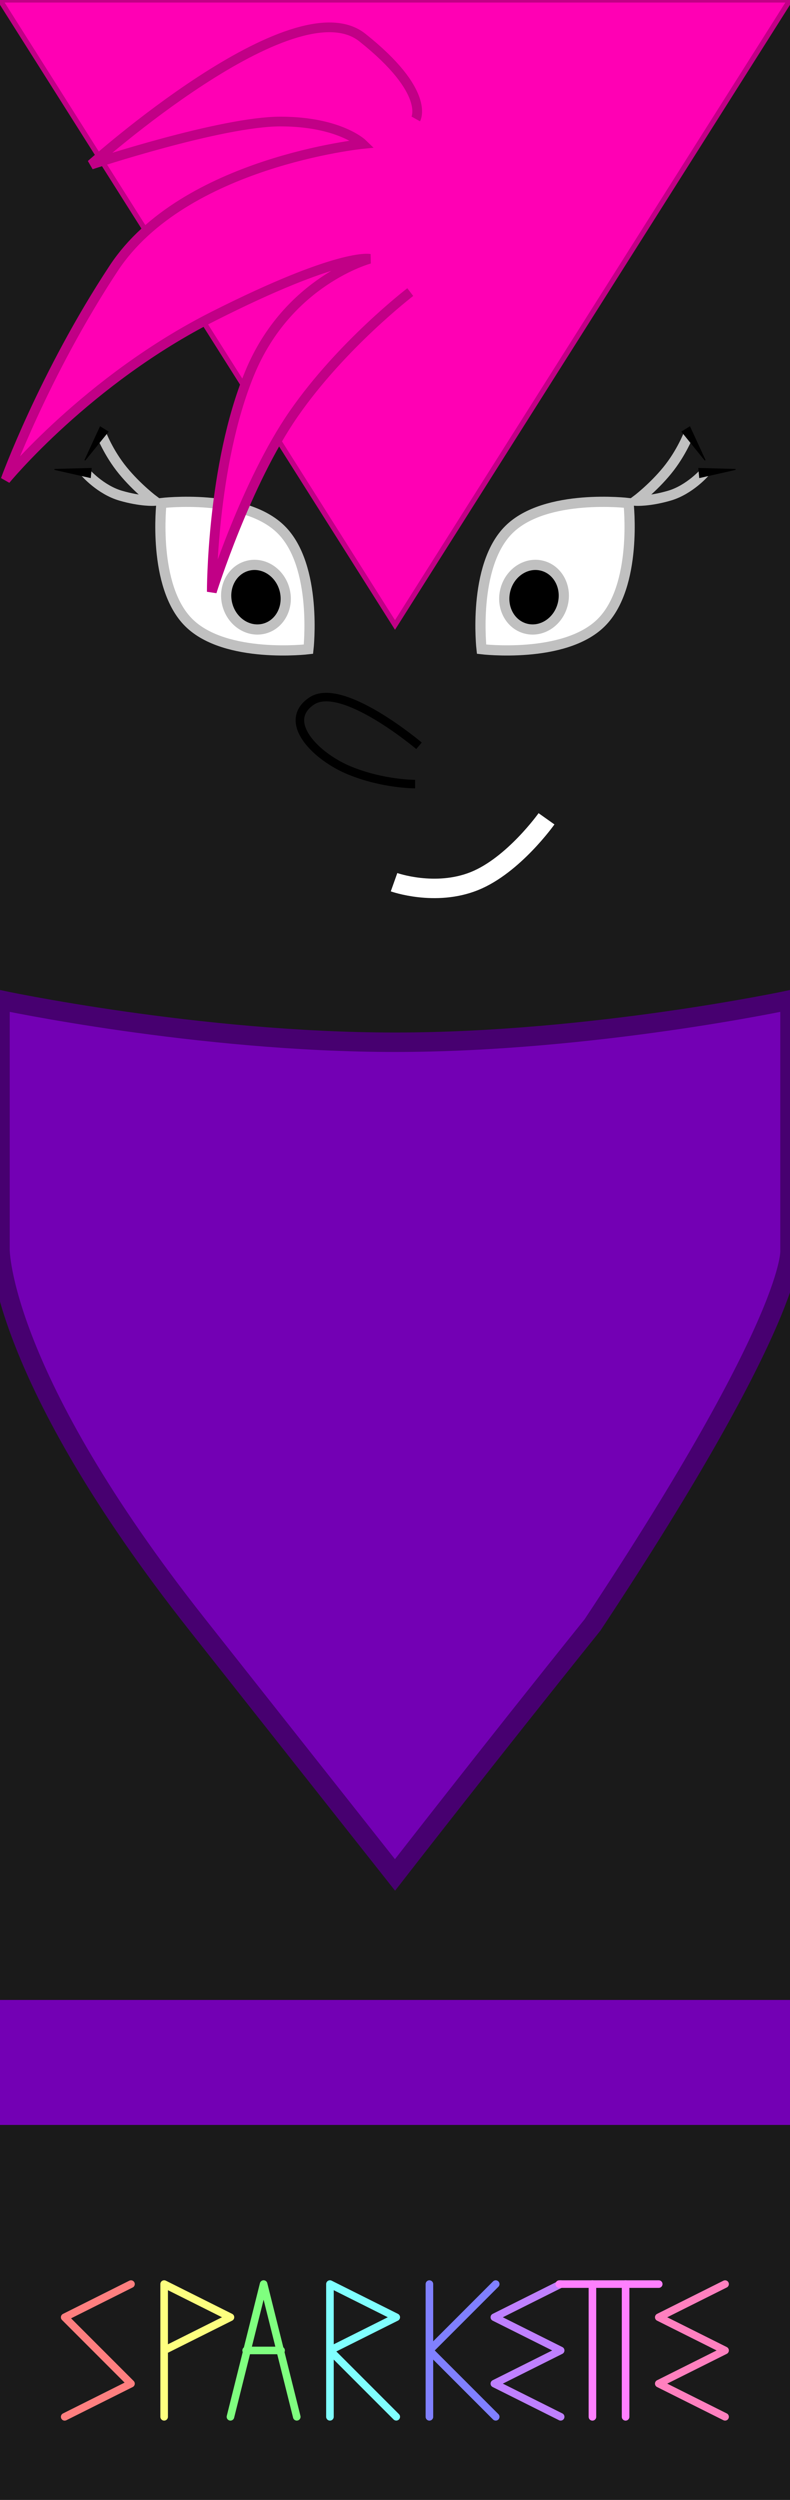 <?xml version="1.0" encoding="UTF-8" standalone="no"?>
<!-- Created with Inkscape (http://www.inkscape.org/) -->

<svg
   width="40.64mm"
   height="128.5mm"
   viewBox="0 0 40.64 128.5"
   version="1.1"
   id="svg1524"
   inkscape:version="1.3.2 (091e20ef0f, 2023-11-25, custom)"
   sodipodi:docname="Ellie.svg"
   xmlns:inkscape="http://www.inkscape.org/namespaces/inkscape"
   xmlns:sodipodi="http://sodipodi.sourceforge.net/DTD/sodipodi-0.dtd"
   xmlns="http://www.w3.org/2000/svg"
   xmlns:svg="http://www.w3.org/2000/svg">
  <sodipodi:namedview
     id="namedview1526"
     pagecolor="#ffffff"
     bordercolor="#666666"
     borderopacity="1.0"
     inkscape:pageshadow="2"
     inkscape:pageopacity="0.0"
     inkscape:pagecheckerboard="0"
     inkscape:document-units="mm"
     showgrid="true"
     units="in"
     inkscape:showpageshadow="2"
     inkscape:deskcolor="#d1d1d1"
     inkscape:zoom="0.94877705"
     inkscape:cx="157.57127"
     inkscape:cy="217.12161"
     inkscape:window-width="1920"
     inkscape:window-height="1008"
     inkscape:window-x="0"
     inkscape:window-y="0"
     inkscape:window-maximized="1"
     inkscape:current-layer="layer3">
    <inkscape:grid
       type="xygrid"
       id="grid1608"
       originx="0"
       originy="0"
       spacingx="5.08"
       spacingy="6.425"
       units="mm"
       visible="true" />
  </sodipodi:namedview>
  <defs
     id="defs1521">
    <marker
       style="overflow:visible"
       id="marker2205"
       refX="-1"
       refY="0"
       orient="auto-start-reverse"
       inkscape:stockid="TriangleStart"
       markerWidth="4"
       markerHeight="1"
       viewBox="0 0 5.324 6.155"
       inkscape:isstock="true"
       inkscape:collect="always"
       preserveAspectRatio="none">
      <path
         transform="scale(0.5)"
         style="fill:context-stroke;fill-rule:evenodd;stroke:context-stroke;stroke-width:1pt"
         d="M 5.77,0 -2.88,5 V -5 Z"
         id="path2203" />
    </marker>
    <marker
       style="overflow:visible"
       id="TriangleStart"
       refX="-1"
       refY="0"
       orient="auto-start-reverse"
       inkscape:stockid="TriangleStart"
       markerWidth="4"
       markerHeight="1"
       viewBox="0 0 5.324 6.155"
       inkscape:isstock="true"
       inkscape:collect="always"
       preserveAspectRatio="none">
      <path
         transform="scale(0.5)"
         style="fill:context-stroke;fill-rule:evenodd;stroke:context-stroke;stroke-width:1pt"
         d="M 5.77,0 -2.88,5 V -5 Z"
         id="path135" />
    </marker>
    <marker
       style="overflow:visible"
       id="marker2205-3"
       refX="-1"
       refY="0"
       orient="auto-start-reverse"
       inkscape:stockid="TriangleStart"
       markerWidth="4"
       markerHeight="1"
       viewBox="0 0 5.324 6.155"
       inkscape:isstock="true"
       inkscape:collect="always"
       preserveAspectRatio="none">
      <path
         transform="scale(0.5)"
         style="fill:context-stroke;fill-rule:evenodd;stroke:context-stroke;stroke-width:1pt"
         d="M 5.77,0 -2.88,5 V -5 Z"
         id="path2203-6" />
    </marker>
    <marker
       style="overflow:visible"
       id="TriangleStart-7"
       refX="-1"
       refY="0"
       orient="auto-start-reverse"
       inkscape:stockid="TriangleStart"
       markerWidth="4"
       markerHeight="1"
       viewBox="0 0 5.324 6.155"
       inkscape:isstock="true"
       inkscape:collect="always"
       preserveAspectRatio="none">
      <path
         transform="scale(0.5)"
         style="fill:context-stroke;fill-rule:evenodd;stroke:context-stroke;stroke-width:1pt"
         d="M 5.77,0 -2.88,5 V -5 Z"
         id="path135-5" />
    </marker>
  </defs>
  <g
     inkscape:label="Layer 1"
     inkscape:groupmode="layer"
     id="layer1"
     sodipodi:insensitive="true">
    <rect
       style="fill:#1a1a1a;stroke-width:0.532"
       id="rect284"
       width="40.64"
       height="128.5"
       x="-5.5511151e-17"
       y="0" />
  </g>
  <g
     inkscape:groupmode="layer"
     id="layer2"
     inkscape:label="Layer 2">
    <g
       id="g2440"
       transform="matrix(0.522,-0.051,0.051,0.522,-0.798,15.552)">
      <path
         style="fill:#ffffff;fill-opacity:1;fill-rule:evenodd;stroke:#c0c0c0;stroke-width:1;stroke-linecap:butt;stroke-linejoin:miter;stroke-dasharray:none;stroke-opacity:1"
         d="m 45.219,38.55 c 0,0 -0.128,-8.19 3.807,-11.402 C 52.962,23.935 60.96,25.7 60.96,25.7 c 0,0 0.128,8.19 -3.807,11.402 -3.935,3.212 -11.934,1.448 -11.934,1.448 z"
         id="path1386" />
      <path
         style="fill:none;fill-rule:evenodd;stroke:#c0c0c0;stroke-width:1;stroke-linecap:butt;stroke-linejoin:miter;stroke-dasharray:none;stroke-opacity:1;marker-start:url(#marker2205);marker-end:url(#TriangleStart)"
         d="m 67.498,19.534 c 0,0 -0.873,1.767 -2.451,3.355 -1.577,1.588 -3.341,2.656 -3.341,2.656 0,0 1.258,0.206 3.3,-0.175 2.043,-0.382 3.677,-1.931 3.677,-1.931"
         id="path1388" />
      <ellipse
         style="fill:#000000;fill-opacity:1;stroke:#c0c0c0;stroke-width:1;stroke-dasharray:none;stroke-opacity:1"
         id="path2431"
         cx="59.615"
         cy="13.607"
         rx="2.9"
         ry="3.185"
         transform="rotate(20.901)" />
    </g>
    <g
       id="g2440-3"
       transform="matrix(-0.522,-0.051,-0.051,0.522,41.438,15.552)">
      <path
         style="fill:#ffffff;fill-opacity:1;fill-rule:evenodd;stroke:#c0c0c0;stroke-width:1;stroke-linecap:butt;stroke-linejoin:miter;stroke-dasharray:none;stroke-opacity:1"
         d="m 45.219,38.55 c 0,0 -0.128,-8.19 3.807,-11.402 C 52.962,23.935 60.96,25.7 60.96,25.7 c 0,0 0.128,8.19 -3.807,11.402 -3.935,3.212 -11.934,1.448 -11.934,1.448 z"
         id="path1386-5" />
      <path
         style="fill:none;fill-rule:evenodd;stroke:#c0c0c0;stroke-width:1;stroke-linecap:butt;stroke-linejoin:miter;stroke-dasharray:none;stroke-opacity:1;marker-start:url(#marker2205-3);marker-end:url(#TriangleStart-7)"
         d="m 67.498,19.534 c 0,0 -0.873,1.767 -2.451,3.355 -1.577,1.588 -3.341,2.656 -3.341,2.656 0,0 1.258,0.206 3.3,-0.175 2.043,-0.382 3.677,-1.931 3.677,-1.931"
         id="path1388-6" />
      <ellipse
         style="fill:#000000;fill-opacity:1;stroke:#c0c0c0;stroke-width:1;stroke-dasharray:none;stroke-opacity:1"
         id="path2431-2"
         cx="59.615"
         cy="13.607"
         rx="2.9"
         ry="3.185"
         transform="rotate(20.901)" />
    </g>
    <path
       style="fill:#ff00b4;fill-rule:evenodd;stroke:#c10086;stroke-width:0.265;stroke-linecap:butt;stroke-linejoin:miter;stroke-opacity:1;fill-opacity:1;stroke-dasharray:none"
       d="M 0,0 20.32,32.125 40.64,0 Z"
       id="path395" />
    <path
       style="fill:#7300b4;fill-opacity:1;fill-rule:evenodd;stroke:#470070;stroke-width:1;stroke-linecap:butt;stroke-linejoin:miter;stroke-dasharray:none;stroke-opacity:1"
       d="m 0,51.4 v 12.85 c 0,0 0,6.425 10.16,19.275 5.08,6.425 10.16,12.85 10.16,12.85 0,0 4.886,-6.288 10.16,-12.85 10.562,-15.935 10.16,-19.275 10.16,-19.275 v -12.85 c 0,0 -10.145,2.173 -20.32,2.173 C 10.16,53.573 0,51.4 0,51.4 Z"
       id="path1005"
       sodipodi:nodetypes="ccccccccc" />
    <rect
       style="fill:#7300b4;fill-opacity:1;stroke:none;stroke-width:0.529"
       id="rect1059"
       width="40.64"
       height="6.425"
       x="0"
       y="102.8" />
    <path
       style="fill:#ff00b4;fill-opacity:1;fill-rule:evenodd;stroke:#c10086;stroke-width:0.5;stroke-linecap:butt;stroke-linejoin:miter;stroke-opacity:1;stroke-dasharray:none"
       d="m 21.389,6.114 c 0,0 0.778,-1.383 -2.75,-4.184 C 15.11,-0.871 4.686,8.462 4.686,8.462 c 0,0 6.697,-2.219 9.747,-2.215 3.05,0.004 4.226,1.152 4.226,1.152 0,0 -9.203,0.921 -12.806,6.386 -3.604,5.465 -5.566,10.874 -5.566,10.874 0,0 4.21,-5.131 10.702,-8.409 6.492,-3.277 8.024,-2.947 8.024,-2.947 0,0 -4.204,1.117 -6.169,5.877 -1.965,4.76 -1.949,11.238 -1.949,11.238 0,0 1.753,-5.6 4.22,-9.153 2.467,-3.553 5.99,-6.251 5.99,-6.251"
       id="path1061" />
    <path
       style="fill:none;fill-rule:evenodd;stroke:#000000;stroke-width:0.438;stroke-linecap:butt;stroke-linejoin:miter;stroke-dasharray:none;stroke-opacity:1"
       d="m 21.555,38.335 c 0,0 -3.968,-3.356 -5.529,-2.297 -1.56,1.06 0.231,2.861 1.96,3.568 1.728,0.708 3.368,0.697 3.368,0.697"
       id="path2619" />
    <path
       style="fill:none;fill-rule:evenodd;stroke:#ffffff;stroke-width:1;stroke-linecap:butt;stroke-linejoin:miter;stroke-dasharray:none;stroke-opacity:1"
       d="m 20.271,45.347 c 0,0 2.113,0.752 4.129,-0.056 2.016,-0.808 3.714,-3.203 3.714,-3.203"
       id="path2621" />
  </g>
  <g
     inkscape:groupmode="layer"
     id="layer3"
     inkscape:label="components">
    <g
       id="g1226"
       style="stroke-width:0.3;stroke-dasharray:none"
       inkscape:label="logo"
       transform="matrix(1.299,0,0,1.299,0.541,-34.293)">
      <path
         style="fill:none;fill-rule:evenodd;stroke:#ff7f7f;stroke-width:0.3;stroke-linecap:round;stroke-linejoin:round;stroke-dasharray:none;stroke-opacity:1"
         d="m 4.771,116.781 -1.313,0.657 -1.313,0.657 2.626,2.626 -2.626,1.313"
         id="path496"
         sodipodi:nodetypes="ccccc" />
      <path
         style="fill:none;fill-rule:evenodd;stroke:#feff7f;stroke-width:0.3;stroke-linecap:round;stroke-linejoin:round;stroke-dasharray:none;stroke-opacity:1"
         d="m 6.084,122.033 v -5.253 l 2.626,1.313 -2.626,1.313"
         id="path498" />
      <path
         style="fill:none;fill-rule:evenodd;stroke:#7fff7f;stroke-width:0.3;stroke-linecap:round;stroke-linejoin:round;stroke-dasharray:none;stroke-opacity:1"
         d="m 8.71,122.033 1.313,-5.253 1.313,5.253"
         id="path500" />
      <path
         style="fill:none;fill-rule:evenodd;stroke:#80ffff;stroke-width:0.3;stroke-linecap:round;stroke-linejoin:round;stroke-dasharray:none;stroke-opacity:1"
         d="m 12.65,122.033 v -5.253 l 2.626,1.313 -2.626,1.313 2.626,2.626"
         id="path502" />
      <path
         style="fill:none;fill-rule:evenodd;stroke:#8080ff;stroke-width:0.3;stroke-linecap:round;stroke-linejoin:round;stroke-dasharray:none;stroke-opacity:1"
         d="m 16.589,116.781 v 5.253"
         id="path504" />
      <path
         style="fill:none;fill-rule:evenodd;stroke:#8080ff;stroke-width:0.3;stroke-linecap:round;stroke-linejoin:round;stroke-dasharray:none;stroke-opacity:1"
         d="m 19.215,116.781 -2.626,2.626 2.626,2.626"
         id="path506" />
      <path
         style="fill:none;fill-rule:evenodd;stroke:#bf80ff;stroke-width:0.3;stroke-linecap:round;stroke-linejoin:round;stroke-dasharray:none;stroke-opacity:1"
         d="m 21.787,116.781 -2.626,1.313 2.626,1.313 -2.626,1.313 2.626,1.313"
         id="path508" />
      <path
         style="fill:none;fill-rule:evenodd;stroke:#ff80ff;stroke-width:0.3;stroke-linecap:round;stroke-linejoin:round;stroke-dasharray:none;stroke-opacity:1"
         d="m 21.732,116.781 h 3.939"
         id="path514" />
      <path
         style="fill:none;fill-rule:evenodd;stroke:#ff80ff;stroke-width:0.3;stroke-linecap:round;stroke-linejoin:round;stroke-dasharray:none;stroke-opacity:1"
         d="m 23.045,116.781 v 5.253"
         id="path516" />
      <path
         style="fill:none;fill-rule:evenodd;stroke:#ff80ff;stroke-width:0.3;stroke-linecap:round;stroke-linejoin:round;stroke-dasharray:none;stroke-opacity:1"
         d="m 24.358,116.781 v 5.253"
         id="path518" />
      <path
         style="fill:none;fill-rule:evenodd;stroke:#ff80bf;stroke-width:0.3;stroke-linecap:round;stroke-linejoin:round;stroke-dasharray:none;stroke-opacity:1"
         d="m 28.298,116.781 -2.626,1.313 2.626,1.313 -2.626,1.313 2.626,1.313"
         id="path520" />
      <path
         style="fill:none;fill-rule:evenodd;stroke:#7fff7f;stroke-width:0.3;stroke-linecap:round;stroke-linejoin:round;stroke-dasharray:none;stroke-opacity:1"
         d="M 9.332,119.407 H 10.715"
         id="path630" />
    </g>
  </g>
</svg>
